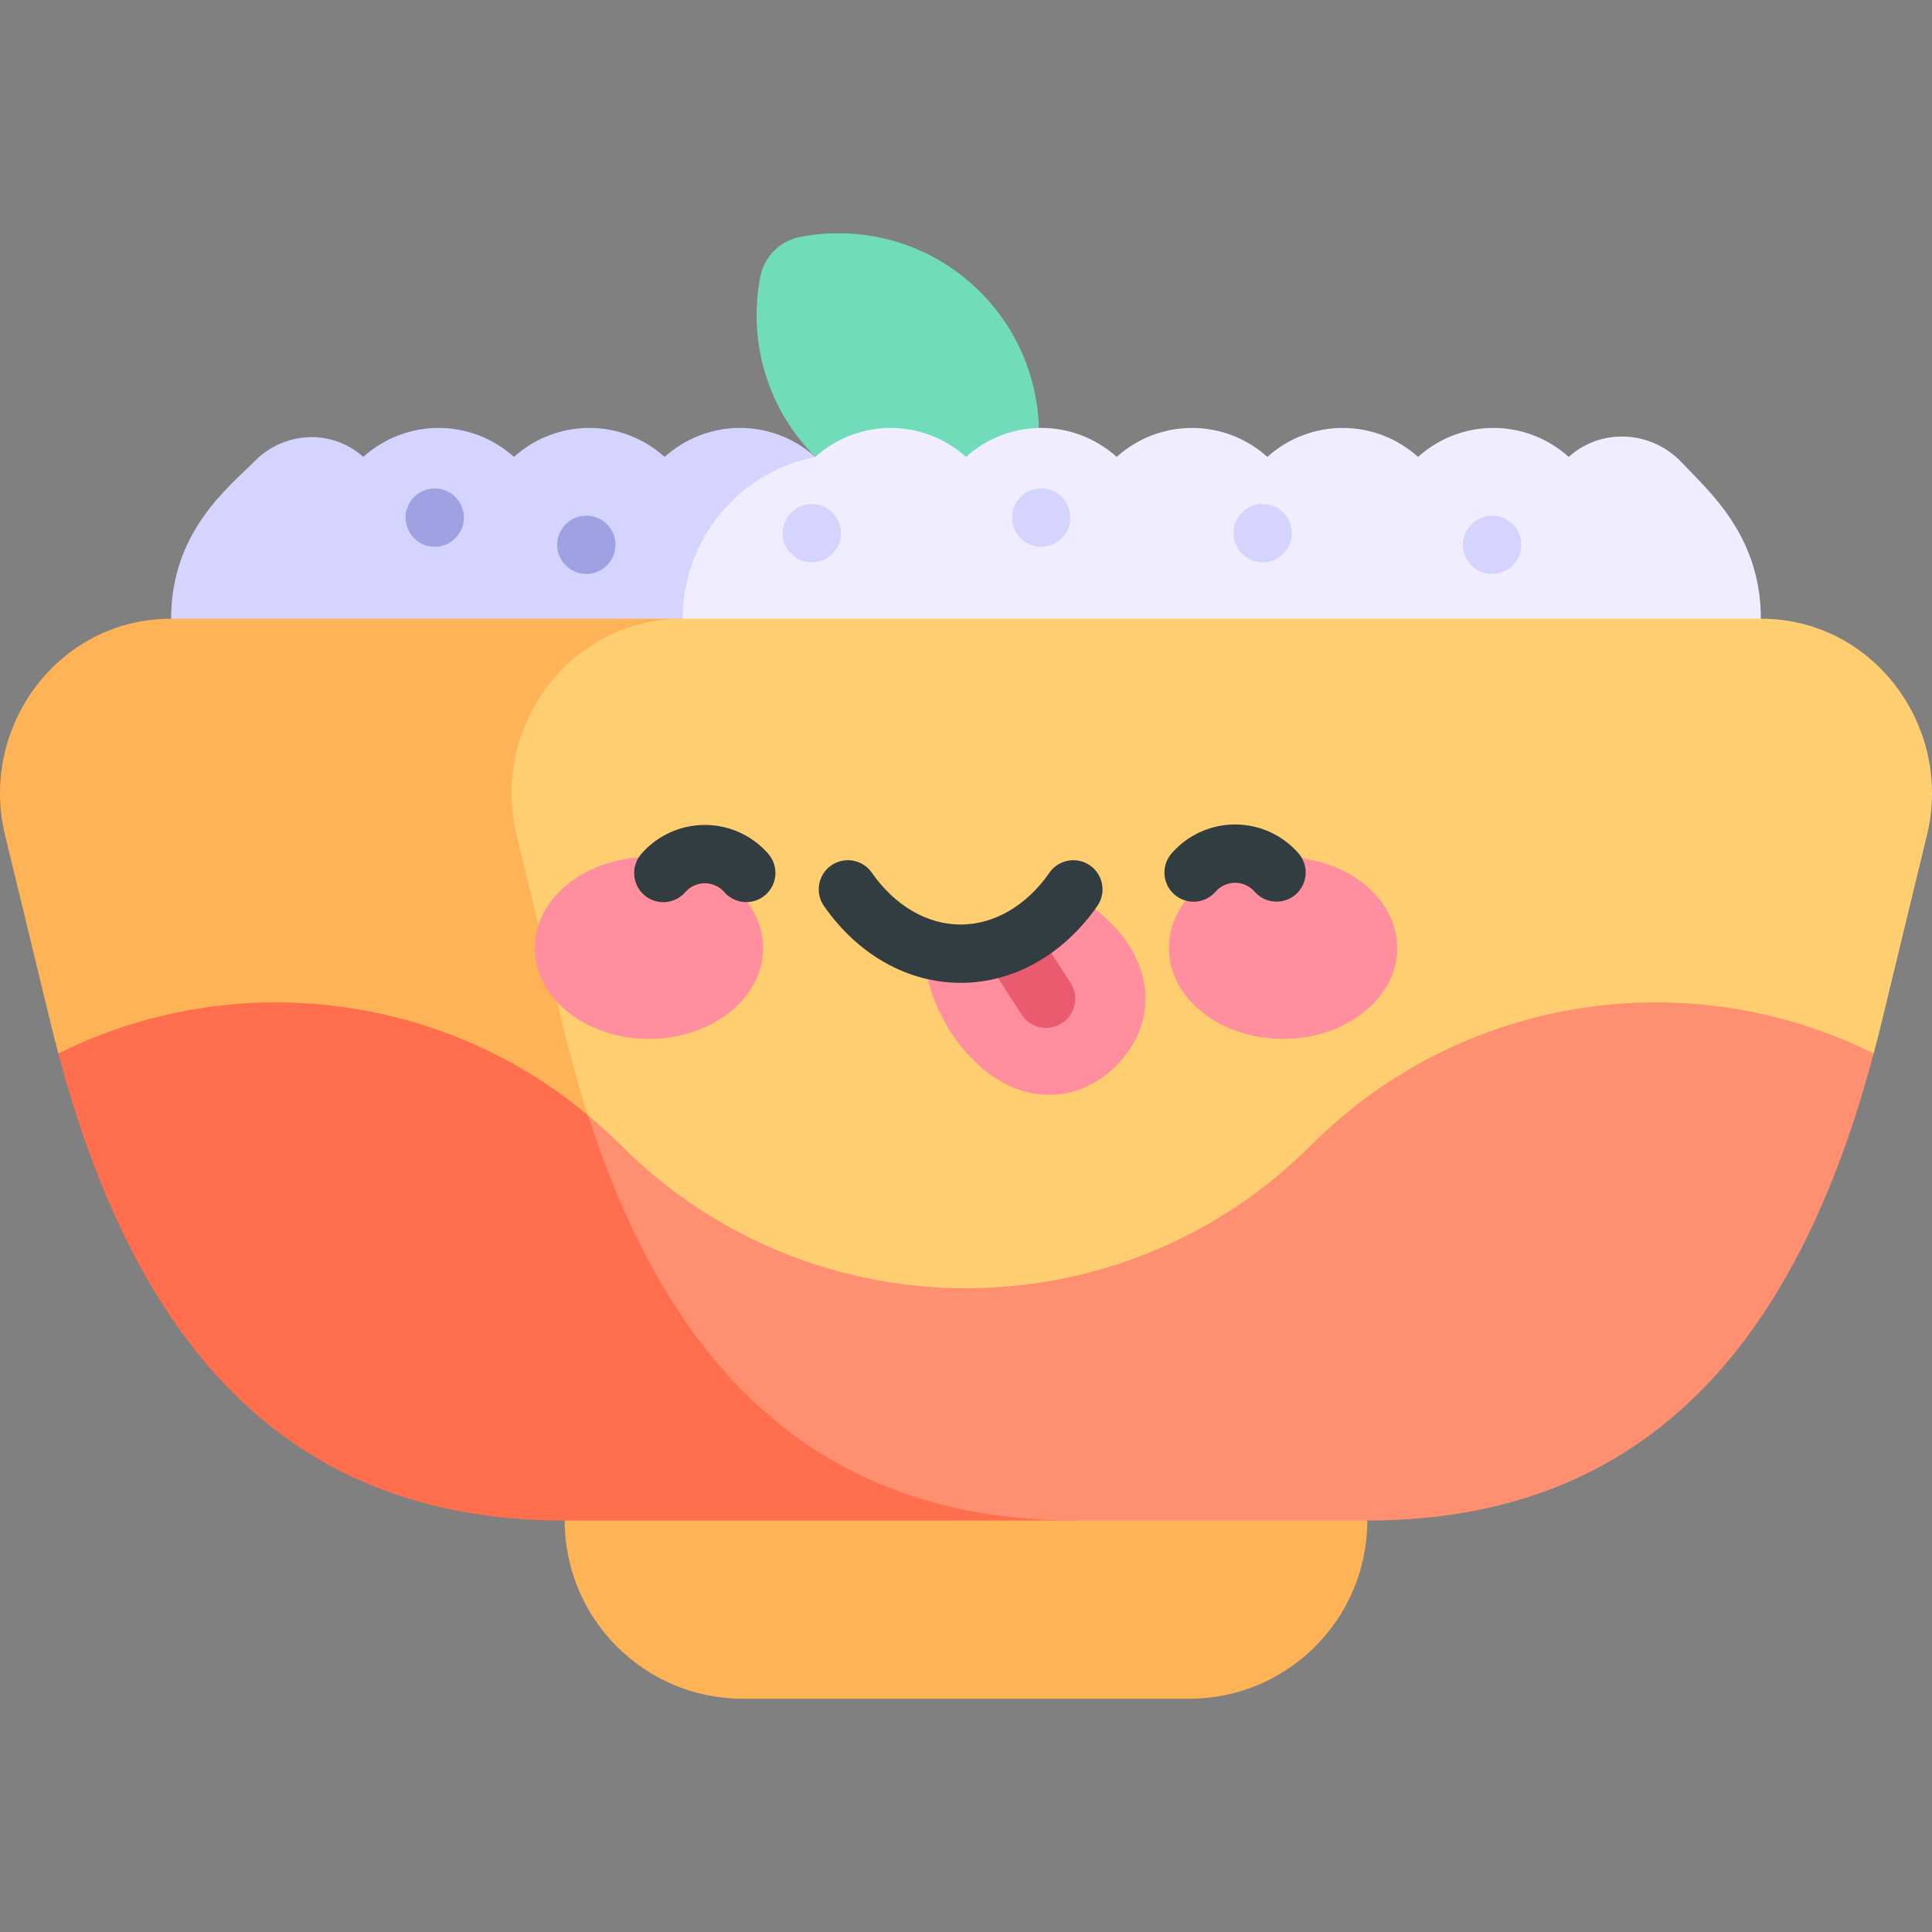 <svg id="Capa_1" enable-background="new 0 0 497 497" height="512" viewBox="0 0 497 497" width="512" xmlns="http://www.w3.org/2000/svg"><rect x="0" y="0" width="497" height="497" fill="#808080" stroke="none"/><g><path d="m256.121 131.682c5.15-1.004 9.188-5.042 10.192-10.192 3.171-16.27-1.54-33.774-14.148-46.382s-30.112-17.319-46.382-14.147c-5.15 1.003-9.188 5.042-10.192 10.192-3.171 16.27 1.54 33.774 14.148 46.382s30.112 17.319 46.382 14.147z" fill="#70dcba"/><path d="m145.267 391.159c0 25.315 20.522 45.837 45.837 45.837h114.792c25.315 0 45.837-20.521 45.837-45.837l-103.233-30z" fill="#ffb357"/><g><g><path d="m432.659 119.007c-7.613-8.15-20.553-9.153-29.111-1.473-11.084-9.941-27.699-9.923-38.762 0-11.084-9.941-27.699-9.922-38.762 0-11.084-9.941-27.699-9.923-38.762 0-11.083-9.941-27.698-9.922-38.762 0-11.083-9.94-27.698-9.924-38.762 0h-38.762v79.774h282.001v-38.149c0-21.494-13.477-32.83-20.318-40.152z" fill="#efedff"/><path d="m209.536 117.576.203-.042c-11.084-9.941-27.699-9.922-38.762 0-11.084-9.941-27.698-9.922-38.762 0-11.083-9.94-27.699-9.923-38.762 0-8.119-7.273-20.29-6.538-27.744.917-6.957 6.957-21.686 18.338-21.686 40.709v38.149h131.594v-38.149c0-20.157 14.174-37.534 33.919-41.584z" fill="#d4d4ff"/></g><g><circle cx="111.834" cy="133.15" fill="#9ea2e3" r="7.5"/><circle cx="150.834" cy="140.15" fill="#9ea2e3" r="7.5"/><g fill="#d4d4ff"><circle cx="208.834" cy="137.15" r="7.5"/><circle cx="324.834" cy="137.15" r="7.5"/><circle cx="383.834" cy="140.15" r="7.5"/><circle cx="267.834" cy="133.15" r="7.5"/></g></g></g><g><g><path d="m15.007 271.014c18.871 70.926 55.956 120.146 130.26 120.146h131.594v-166.079h-219.401z" fill="#ff6f4d"/><path d="m44.023 159.159c-28.994 0-49.474 27.82-42.733 55.637l11.714 48.343c.643 2.654 1.312 5.277 2.003 7.874 43.691-21.784 97.434-16.496 136.243 15.861l24.367-19.663v-108.052c-71.207 0-128.863 0-131.594 0z" fill="#ffb357"/></g><g><path d="m151.25 286.875c20.102 62.297 56.982 104.284 125.611 104.284h74.873c74.305 0 111.39-49.22 130.26-120.146v-45.933h-330.744z" fill="#ff8f71"/><path d="m495.711 214.797c6.735-27.796-13.716-55.637-42.733-55.637-4.522 0-159.503 0-277.36 0-28.994 0-49.474 27.82-42.733 55.637l11.714 48.343c1.985 8.19 4.193 16.114 6.653 23.735 2.915 2.431 5.751 5.007 8.487 7.743l.027.027c49.008 49.008 128.465 49.008 177.473 0l.027-.027c39.159-39.159 97.757-47.024 144.73-23.604.691-2.597 1.36-5.22 2.003-7.874z" fill="#ffce71"/></g></g><g fill="#ff8e9e"><ellipse cx="166.943" cy="243.874" rx="29.355" ry="23.377"/><ellipse cx="330.057" cy="243.874" rx="29.355" ry="23.377"/></g><g><path d="m285.667 237.325c-2.998-2.998-6.513-5.557-10.253-7.579-7.029 9.571-17.094 15.587-28.294 15.587-3.259 0-6.418-.525-9.439-1.482-.011 9.698 4.851 20.996 12.658 28.803 12.251 12.251 27.068 11.251 36.824 1.495 9.755-9.756 10.755-24.573-1.496-36.824z" fill="#ff8e9e"/><path d="m275.41 252.861-9.047-14.048-12.611 8.121 9.047 14.048c2.241 3.48 6.88 4.489 10.367 2.245 3.481-2.243 4.486-6.883 2.244-10.366z" fill="#ea5b70"/></g><g fill="#313d40"><path d="m334.035 219.509c-4.117-4.716-10.062-7.419-16.312-7.419-.007 0-.014 0-.02 0-6.258.006-12.206 2.721-16.319 7.449-2.718 3.125-2.389 7.862.736 10.58 1.42 1.236 3.173 1.842 4.919 1.842 2.095 0 4.179-.873 5.662-2.578 1.266-1.455 3.094-2.291 5.015-2.293h.006c1.919 0 3.746.832 5.013 2.284 2.725 3.121 7.463 3.44 10.582.718 3.121-2.725 3.442-7.462.718-10.583z"/><path d="m181.313 212.213c-.007 0-.014 0-.02 0-6.258.006-12.206 2.721-16.318 7.449-2.718 3.125-2.389 7.862.736 10.58 1.42 1.236 3.173 1.842 4.919 1.842 2.095 0 4.179-.873 5.662-2.578 1.266-1.455 3.094-2.291 5.015-2.293h.006c1.919 0 3.746.832 5.013 2.284 2.725 3.121 7.463 3.44 10.582.718 3.121-2.725 3.442-7.462.718-10.583-4.117-4.716-10.062-7.419-16.313-7.419z"/><path d="m280.403 222.627c-3.401-2.366-8.074-1.527-10.44 1.873-5.895 8.474-14.221 13.333-22.843 13.333s-16.949-4.859-22.843-13.333c-2.366-3.399-7.04-4.238-10.44-1.873s-4.239 7.039-1.874 10.439c8.739 12.562 21.553 19.767 35.157 19.767s26.417-7.205 35.157-19.767c2.365-3.4 1.526-8.074-1.874-10.439z"/></g></g></svg>